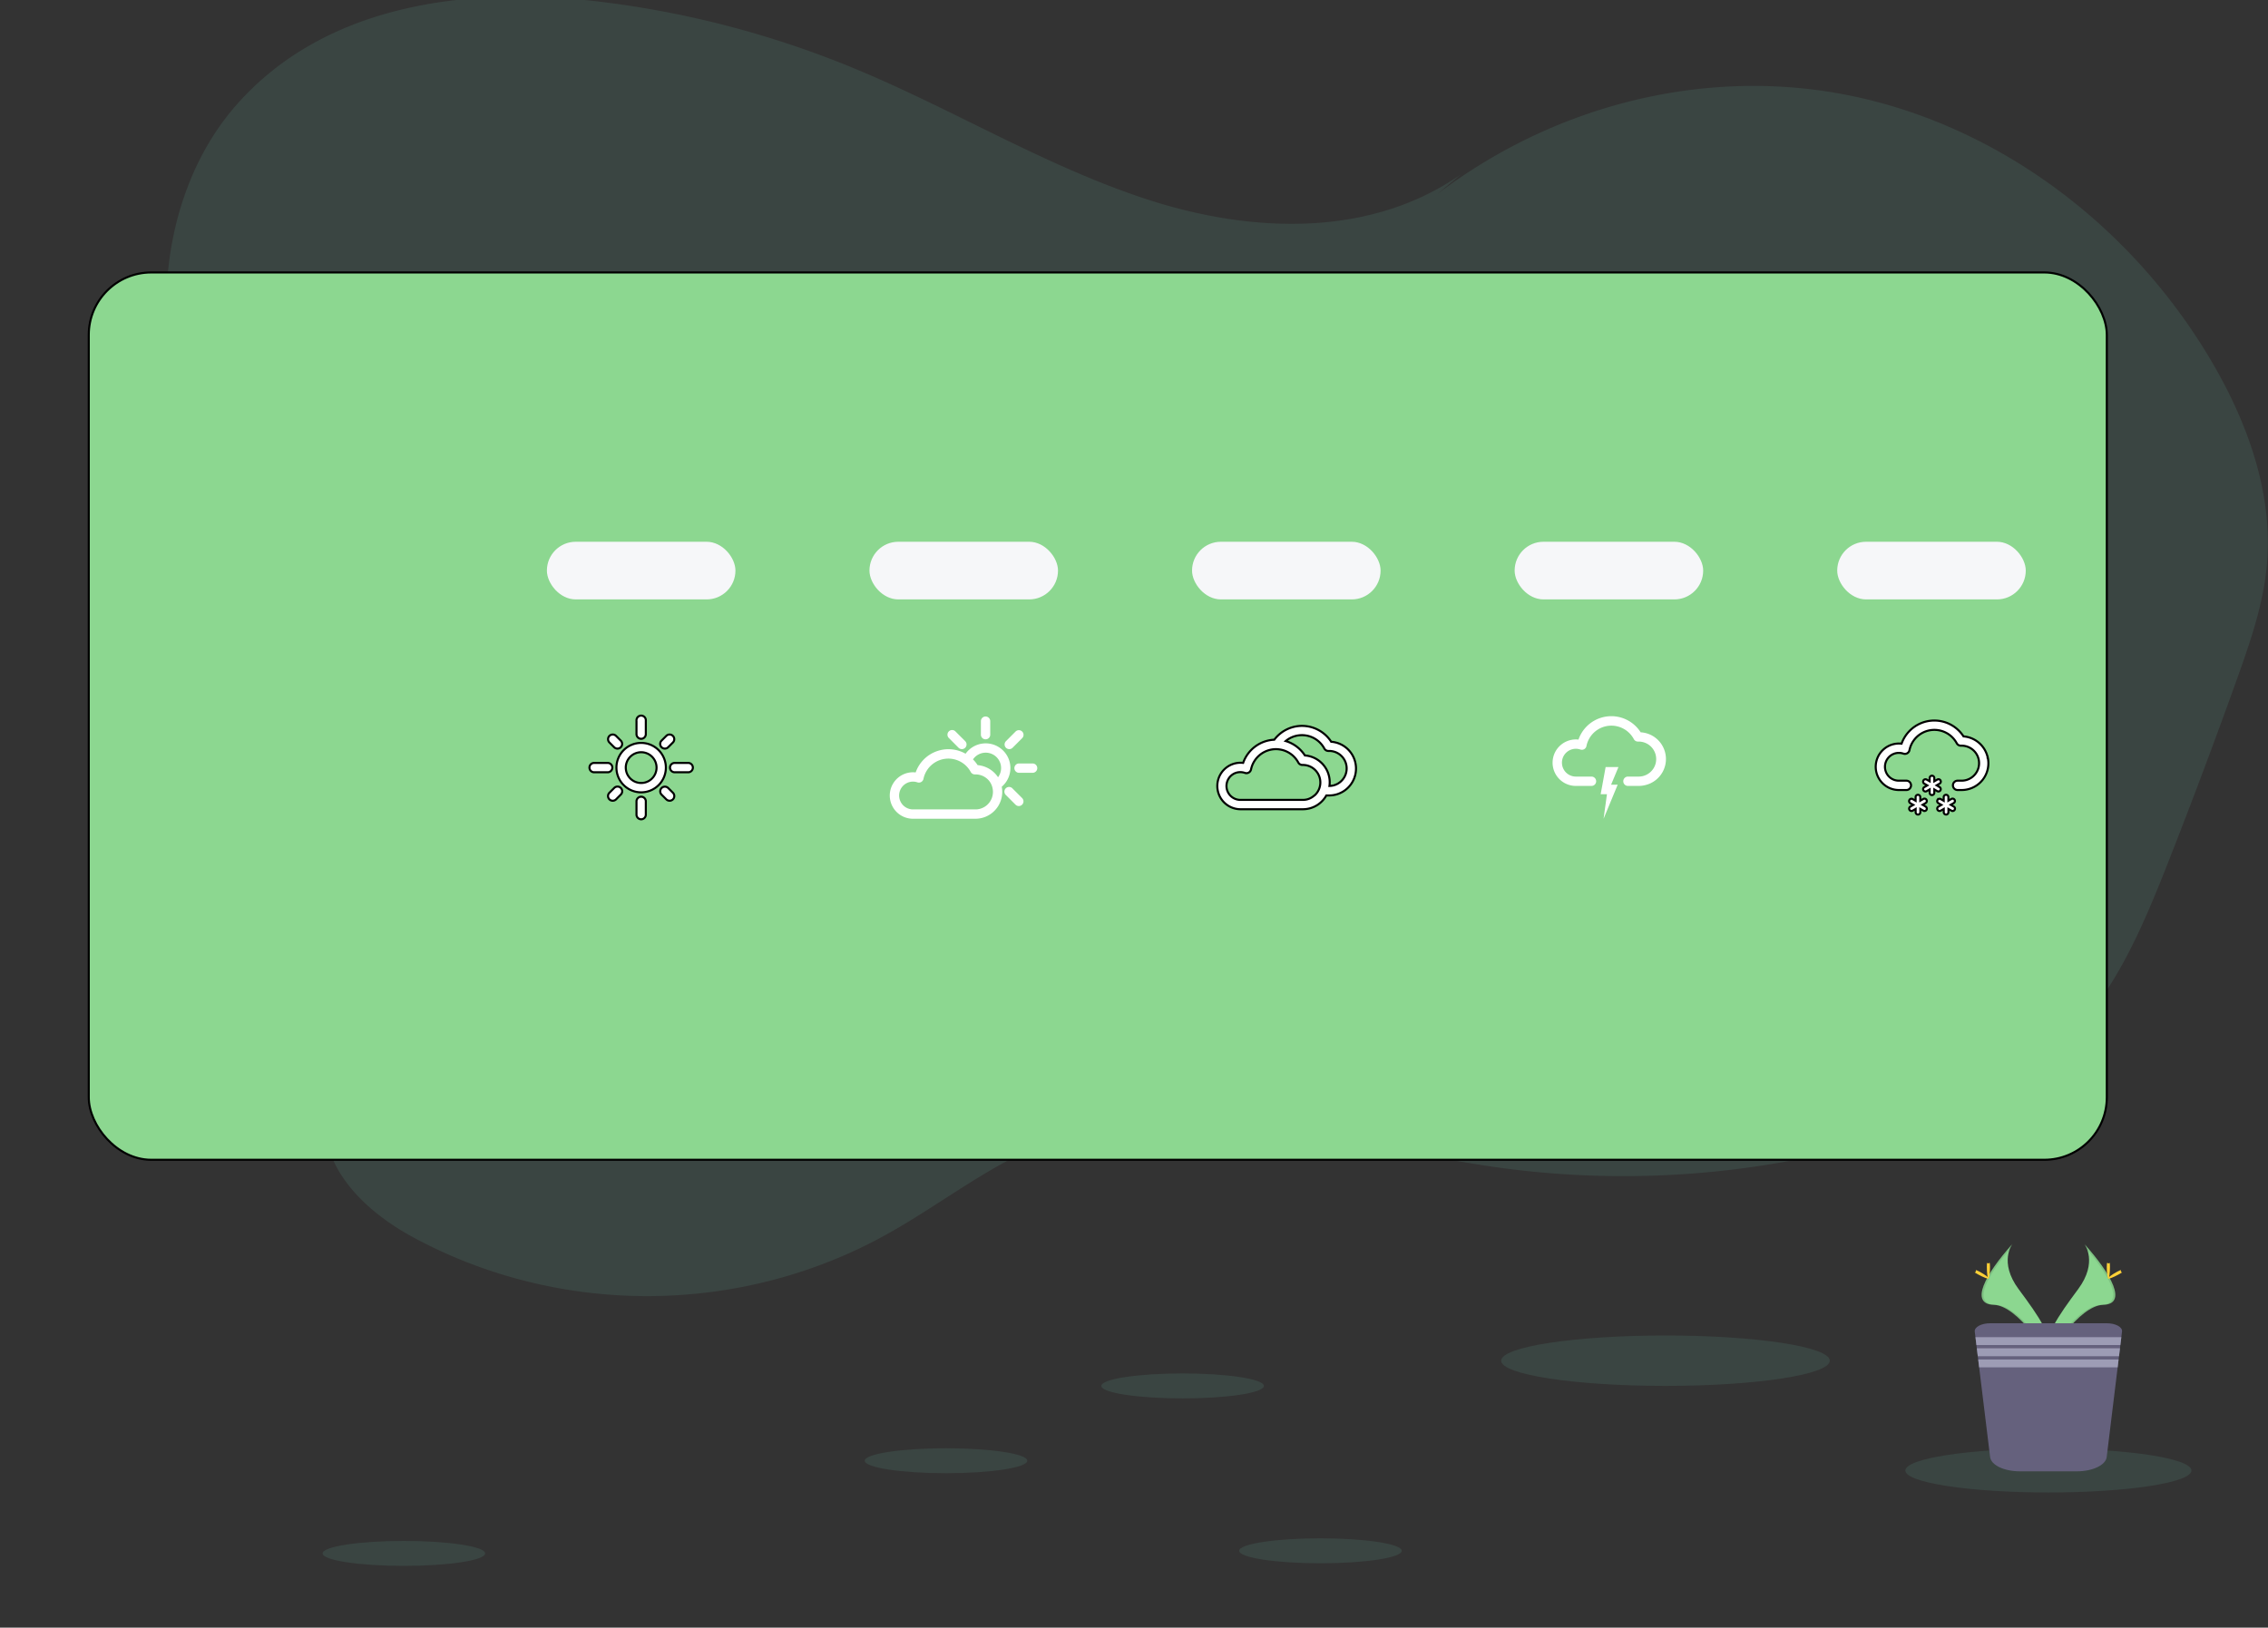 <svg width="1101.15" height="790.45" xmlns="http://www.w3.org/2000/svg">

 <rect width="100%" height="100%" fill="#333333" stroke="none"/>

 <title>weather</title>
 <g>
  <title>background</title>
  <rect fill="none" id="canvas_background" height="792.45" width="1103.15" y="-1" x="-1"/>
 </g>
 <g>
  <title>Layer 1</title>
  <path id="svg_1" opacity="0.1" fill="#81efc9" d="m709.17,84.773c-43.78,30.47 -100.57,28.5 -150.34,12.65s-95.48,-44.09 -144,-64.16a470.28,470.28 0 0 0 -126.46,-32.78c-61.8,-7 -130.81,1.53 -173.87,50.8c-47.95,54.87 -44.27,153.82 7.59,204.19c26.38,25.62 60.93,38.19 91,58.19s58,53.22 55.45,91.83c-2.38,35.74 -30,63.16 -58.57,80.37c-22.08,13.3 -49.29,27.82 -51.95,55.37c-2.57,26.65 20.3,47.54 42.14,59.41c71.25,38.75 159,38.38 230,-1c25.32,-14 48.6,-32.71 75.15,-43.65c69.73,-28.73 146.56,0.19 220.39,10.76a443.07,443.07 0 0 0 187.44,-13.56c36.57,-10.74 73.27,-27.15 98.95,-57.73c18.52,-22 30.06,-49.95 40.9,-77.5q17.32,-44.08 33.31,-88.78c6.39,-17.89 12.69,-36.12 14.34,-55.26c3,-34.69 -9.62,-69 -26.79,-98.24c-40.77,-69.49 -109.45,-118.36 -183.78,-130.77s-153.09,11.83 -210.77,64.88"/>
  <rect stroke="null" id="svg_3" fill="#8cd790" ry="30.34" rx="30.34" height="430.923" width="979.794" y="132.313" x="43.096"/>
  <path id="svg_14" fill="#fff" d="m478.51,359.05a2.27,2.27 0 0 1 -2.27,-2.27l0,-6.55a2.27,2.27 0 1 1 4.54,0l0,6.57a2.27,2.27 0 0 1 -2.27,2.25z"/>
  <path id="svg_15" fill="#fff" d="m467.01,363.81a2.26,2.26 0 0 1 -1.6,-0.66l-4.64,-4.65a2.27,2.27 0 1 1 3.2,-3.21l4.65,4.65a2.27,2.27 0 0 1 -1.61,3.87z"/>
  <path id="svg_16" fill="#fff" d="m494.66,391.45a2.28,2.28 0 0 1 -1.61,-0.66l-4.64,-4.65a2.27,2.27 0 1 1 3.21,-3.2l4.64,4.64a2.27,2.27 0 0 1 -1.6,3.87z"/>
  <path id="svg_17" fill="#fff" d="m501.34,375.31l-6.57,0a2.27,2.27 0 0 1 0,-4.54l6.57,0a2.27,2.27 0 0 1 0,4.54z"/>
  <path id="svg_18" fill="#fff" d="m490.01,363.81a2.27,2.27 0 0 1 -1.6,-3.87l4.64,-4.65a2.27,2.27 0 1 1 3.21,3.21l-4.64,4.65a2.3,2.3 0 0 1 -1.61,0.66z"/>
  <path id="svg_19" fill="#fff" d="m490.57,373.04a12,12 0 0 0 -21.77,-7a16.87,16.87 0 0 0 -24.23,9.08a11.34,11.34 0 0 0 -3.89,0.23a11.3,11.3 0 0 0 -8.38,13.58a11.27,11.27 0 0 0 11,8.69l30.27,0a13.31,13.31 0 0 0 3,-0.35a13.05,13.05 0 0 0 9.79,-15.19a12,12 0 0 0 4.21,-9.04zm-15,19.81a8.08,8.08 0 0 1 -2,0.23l-30.32,0a6.75,6.75 0 0 1 -1.55,-13.31a6.86,6.86 0 0 1 1.56,-0.19a6.6,6.6 0 0 1 2.15,0.36a2.29,2.29 0 0 0 1.86,-0.18a2.26,2.26 0 0 0 1.09,-1.51a12.34,12.34 0 0 1 22.89,-3.45a0.31,0.31 0 0 1 0.05,0.1a2.3,2.3 0 0 0 2.07,1.19l0.25,0a8.46,8.46 0 0 1 7.24,4a8.78,8.78 0 0 1 1,2.5a9.19,9.19 0 0 1 0.23,1.87a8.51,8.51 0 0 1 -6.52,8.39zm6.08,-18.54a13.2,13.2 0 0 0 -7,-2.73a16.79,16.79 0 0 0 -2.25,-2.78a7.47,7.47 0 1 1 12.17,8.66a13.08,13.08 0 0 0 -2.92,-3.15z"/>
  <g fill="#fff" id="svg_20">
   <path stroke="null" id="svg_21" fill="#fff" d="m658.01,370.23a13,13 0 0 0 -11.69,-10a16.87,16.87 0 0 0 -27.63,-1a16.87,16.87 0 0 0 -15.12,11.26a11.29,11.29 0 1 0 -1.29,22.51l30.29,0a13.29,13.29 0 0 0 3,-0.35a13.05,13.05 0 0 0 8.38,-6.34l1.34,0a13.31,13.31 0 0 0 3,-0.35a13.06,13.06 0 0 0 9.72,-15.73zm-19.77,16a8.5,8.5 0 0 1 -3.67,2a8.76,8.76 0 0 1 -2,0.23l-30.34,0a6.75,6.75 0 0 1 -1.55,-13.32a6.87,6.87 0 0 1 3,0a5.94,5.94 0 0 1 0.72,0.21a2.29,2.29 0 0 0 3,-1.7a12.37,12.37 0 0 1 12.08,-9.83a11.8,11.8 0 0 1 1.69,0.12a12.34,12.34 0 0 1 9.17,6.36a2.24,2.24 0 0 0 2.06,1.19l0.17,0a8.5,8.5 0 0 1 5.63,14.85l0.04,-0.11zm9,-4.77a8.18,8.18 0 0 1 -1.77,0.23a12.86,12.86 0 0 0 -0.23,-4.81a13,13 0 0 0 -11.69,-10a16.88,16.88 0 0 0 -9.32,-7a12.32,12.32 0 0 1 18.74,3.62a2.26,2.26 0 0 0 2.07,1.19l0.25,0a8.5,8.5 0 0 1 2,16.77l-0.05,0z"/>
  </g>
  <g stroke="null" fill="#fff" id="svg_22">
   <path id="svg_23" fill="#fff" d="m948.57,391.69l-1.46,-0.85l1.46,-0.84a1.14,1.14 0 0 0 -1.13,-2l-1.47,0.85l0,-1.62a1.14,1.14 0 1 0 -2.27,0l0,1.67l-1.45,-0.84a1.14,1.14 0 0 0 -1.13,2l1.45,0.83l-1.45,0.84a1.13,1.13 0 0 0 -0.41,1.55a1.14,1.14 0 0 0 1,0.57a1,1 0 0 0 0.56,-0.16l1.45,-0.83l0,1.69a1.14,1.14 0 0 0 2.27,0l0,-1.69l1.47,0.84a1,1 0 0 0 0.56,0.16a1.16,1.16 0 0 0 1,-0.57a1.14,1.14 0 0 0 -0.45,-1.6z"/>
   <path id="svg_24" fill="#fff" d="m941.74,382.23l-1.46,-0.84l1.46,-0.85a1.12,1.12 0 0 0 0.41,-1.54a1.13,1.13 0 0 0 -1.55,-0.42l-1.46,0.85l0,-1.68a1.14,1.14 0 0 0 -2.27,0l0,1.67l-1.45,-0.83a1.13,1.13 0 1 0 -1.13,2l1.45,0.84l-1.45,0.83a1.13,1.13 0 0 0 0.57,2.12a1.12,1.12 0 0 0 0.56,-0.15l1.45,-0.84l0,1.7a1.14,1.14 0 0 0 2.27,0l0,-1.7l1.43,0.84a1.18,1.18 0 0 0 0.57,0.15a1.14,1.14 0 0 0 0.57,-2.12l0.03,-0.03z"/>
   <path id="svg_25" fill="#fff" d="m934.93,391.69l-1.46,-0.85l1.46,-0.84a1.14,1.14 0 0 0 -1.13,-2l-1.47,0.85l0,-1.62a1.14,1.14 0 1 0 -2.27,0l0,1.67l-1.44,-0.84a1.14,1.14 0 0 0 -1.14,2l1.45,0.83l-1.45,0.84a1.13,1.13 0 0 0 -0.41,1.55a1.14,1.14 0 0 0 1,0.57a1.1,1.1 0 0 0 0.57,-0.16l1.44,-0.83l0,1.69a1.14,1.14 0 0 0 2.27,0l0,-1.69l1.47,0.84a1,1 0 0 0 0.56,0.16a1.14,1.14 0 0 0 0.57,-2.12l-0.02,-0.05z"/>
   <path id="svg_26" fill="#fff" d="m965.01,367.63a13.05,13.05 0 0 0 -11.69,-10a16.88,16.88 0 0 0 -30.08,3.53a11.29,11.29 0 1 0 -1.29,22.51l3.62,0a2.27,2.27 0 0 0 0,-4.54l-3.65,0a6.72,6.72 0 0 1 -6.56,-5.2a6.77,6.77 0 0 1 5,-8.12a6.84,6.84 0 0 1 3.72,0.17a2.27,2.27 0 0 0 3,-1.69a12.34,12.34 0 0 1 22.94,-3.35a2.26,2.26 0 0 0 2.06,1.19l0.26,0a8.5,8.5 0 0 1 2,16.77a8.74,8.74 0 0 1 -2,0.23l-1.89,0a2.27,2.27 0 0 0 0,4.54l1.89,0a13,13 0 0 0 12.69,-16.05l-0.02,0.01z"/>
  </g>
  <g fill="#fff" id="svg_27">
   <path id="svg_28" fill="#fff" d="m798.57,381.33a13.29,13.29 0 0 1 -3,0.35l-5.17,0a2.27,2.27 0 0 1 0,-4.54l5.17,0a8.76,8.76 0 0 0 2,-0.23a8.5,8.5 0 0 0 -2,-16.77l-0.26,0a2.24,2.24 0 0 1 -2.06,-1.19a12.35,12.35 0 0 0 -23,3.35a2.26,2.26 0 0 1 -3,1.69a6.76,6.76 0 0 0 -7.9,2.85a6.76,6.76 0 0 0 5.74,10.3l7.6,0a2.27,2.27 0 0 1 0,4.54l-7.6,0a11.29,11.29 0 0 1 -9.6,-17.22a11.35,11.35 0 0 1 10.89,-5.29a16.87,16.87 0 0 1 30.19,-3.53a13,13 0 0 1 2,25.69z"/>
   <polygon id="svg_29" fill="#fff" points="782.21 381.09 785.41 381.09 778.56 397.63 780.2 385.71 777.15 385.71 779.56 372.5 785.79 372.5 782.21 381.09"/>
  </g>
  <g stroke="null" fill="#8cd790" id="svg_30">
   <path id="svg_31" fill="#fff" d="m311.29,358.79a2.27,2.27 0 0 1 -2.26,-2.27l0,-6.57a2.27,2.27 0 1 1 4.53,0l0,6.57a2.27,2.27 0 0 1 -2.27,2.27z"/>
   <path id="svg_32" fill="#fff" d="m295.03,375.05l-6.57,0a2.27,2.27 0 0 1 0,-4.54l6.57,0a2.27,2.27 0 0 1 0,4.54z"/>
   <path id="svg_33" fill="#fff" d="m311.29,397.88a2.27,2.27 0 0 1 -2.26,-2.27l0,-6.57a2.27,2.27 0 0 1 4.53,0l0,6.57a2.27,2.27 0 0 1 -2.27,2.27z"/>
   <path id="svg_34" fill="#fff" d="m334.12,375.05l-6.55,0a2.27,2.27 0 0 1 0,-4.54l6.56,0a2.27,2.27 0 0 1 0,4.54l-0.01,0z"/>
   <path stroke="null" id="svg_35" fill="#fff" d="m311.29,384.79a12,12 0 1 1 12,-12a12,12 0 0 1 -12,12zm0,-19.48a7.47,7.47 0 1 0 7.48,7.47a7.48,7.48 0 0 0 -7.48,-7.47z"/>
   <path id="svg_36" fill="#fff" d="m299.8,363.55a2.26,2.26 0 0 1 -1.61,-0.66l-2.32,-2.32a2.27,2.27 0 0 1 3.21,-3.21l2.32,2.32a2.27,2.27 0 0 1 -1.6,3.87z"/>
   <path id="svg_37" fill="#fff" d="m297.47,388.87a2.27,2.27 0 0 1 -1.6,-3.87l2.32,-2.32a2.27,2.27 0 1 1 3.21,3.21l-2.32,2.34a2.3,2.3 0 0 1 -1.61,0.64z"/>
   <path id="svg_38" fill="#fff" d="m325.12,388.87a2.28,2.28 0 0 1 -1.61,-0.66l-2.32,-2.32a2.27,2.27 0 0 1 3.21,-3.21l2.32,2.32a2.27,2.27 0 0 1 -1.6,3.87z"/>
   <path id="svg_39" fill="#fff" d="m322.79,363.55a2.27,2.27 0 0 1 -1.6,-3.87l2.32,-2.32a2.27,2.27 0 0 1 3.21,3.21l-2.32,2.32a2.28,2.28 0 0 1 -1.61,0.66z"/>
  </g>
  <rect id="svg_40" fill="#f6f7f9" ry="14" rx="14" height="28" width="91.54" y="263.1" x="265.53"/>
  <rect id="svg_41" fill="#f6f7f9" ry="14" rx="14" height="28" width="91.54" y="263.1" x="422.14"/>
  <rect id="svg_42" fill="#f6f7f9" ry="14" rx="14" height="28" width="91.54" y="263.1" x="578.76"/>
  <rect id="svg_43" fill="#f6f7f9" ry="14" rx="14" height="28" width="91.54" y="263.1" x="735.38"/>
  <rect id="svg_44" fill="#f6f7f9" ry="14" rx="14" height="28" width="91.54" y="263.1" x="892"/>
  <path fill="#d7fff1" fill-opacity="0" id="svg_49" opacity="0.1" d="m187.96,655.9a15.48,15.48 0 0 0 -1.85,5.33c5.24,7.63 36.41,-0.37 39,-1a104.23,104.23 0 0 1 -3.81,-11.61s-31.09,4.18 -33.34,7.28z"/>
  <ellipse id="svg_96" opacity="0.1" fill="#81efc9" ry="12.24" rx="79.78" cy="660.81" cx="808.62"/>
  <ellipse id="svg_97" opacity="0.1" fill="#81efc9" ry="6.06" rx="39.46" cy="754.4" cx="196.086"/>
  <ellipse id="svg_98" opacity="0.1" fill="#81efc9" ry="6.06" rx="39.46" cy="753.13" cx="641.1"/>
  <ellipse id="svg_99" opacity="0.1" fill="#81efc9" ry="6.06" rx="39.46" cy="709.39" cx="459.31"/>
  <ellipse id="svg_100" opacity="0.1" fill="#81efc9" ry="6.06" rx="39.46" cy="673.06" cx="574.177"/>
  <path id="svg_101" fill="#8cd790" d="m1012.07,604.23s6.64,8.69 -3.07,21.8s-17.71,24.2 -14.43,32.33c0,0 14.64,-24.35 26.57,-24.69s4.04,-14.82 -9.07,-29.44z"/>
  <path id="svg_102" opacity="0.1" d="m1012.07,604.23a10.93,10.93 0 0 1 1.36,2.73c11.63,13.66 17.83,26.42 6.64,26.74c-10.41,0.29 -22.91,18.92 -25.9,23.62a10.34,10.34 0 0 0 0.36,1.07s14.64,-24.35 26.57,-24.69s4.08,-14.85 -9.03,-29.47z"/>
  <path id="svg_103" fill="#ffd037" d="m1024.42,615.23c0,3.06 -0.35,5.54 -0.77,5.54s-0.77,-2.48 -0.77,-5.54s0.43,-1.61 0.86,-1.61s0.68,-1.39 0.68,1.61z"/>
  <path id="svg_104" fill="#ffd037" d="m1028.65,618.92c-2.68,1.47 -5,2.35 -5.22,2s1.81,-1.86 4.49,-3.32s1.63,-0.4 1.83,0s1.59,-0.14 -1.1,1.32z"/>
  <path id="svg_105" fill="#8cd790" d="m976.98,604.23s-6.64,8.69 3.07,21.8s17.71,24.2 14.52,32.33c0,0 -14.65,-24.35 -26.57,-24.69s-4.13,-14.82 8.98,-29.44z"/>
  <path id="svg_106" opacity="0.1" d="m976.98,604.23a10.74,10.74 0 0 0 -1.35,2.73c-11.63,13.66 -17.83,26.42 -6.65,26.74c10.41,0.29 22.91,18.92 25.9,23.62a10.28,10.28 0 0 1 -0.35,1.07s-14.65,-24.35 -26.57,-24.69s-4.09,-14.85 9.02,-29.47z"/>
  <path id="svg_107" fill="#ffd037" d="m964.64,615.23c0,3.06 0.34,5.54 0.76,5.54s0.77,-2.48 0.77,-5.54s-0.43,-1.61 -0.85,-1.61s-0.68,-1.39 -0.68,1.61z"/>
  <path id="svg_108" fill="#ffd037" d="m960.4,618.92c2.68,1.47 5,2.35 5.23,2s-1.81,-1.86 -4.5,-3.32s-1.62,-0.4 -1.82,0s-1.59,-0.14 1.09,1.32z"/>
  <ellipse id="svg_109" opacity="0.1" fill="#81efc9" ry="10.66" rx="69.45" cy="714.15" cx="994.53"/>
  <path id="svg_110" fill="#65617d" d="m1030.27,646.66l-0.33,2.71l-0.47,3.83l-0.19,1.6l-0.47,3.83l-0.2,1.6l-0.46,3.83l-5.32,43.56c-0.47,3.89 -6.83,6.92 -14.5,6.92l-27.61,0c-7.67,0 -14,-3 -14.49,-6.92l-5.32,-43.56l-0.47,-3.83l-0.19,-1.6l-0.48,-3.83l-0.2,-1.57l-0.46,-3.83l-0.34,-2.71c-0.26,-2.2 3.17,-4.06 7.51,-4.06l56.48,0c4.34,-0.03 7.81,1.83 7.51,4.03z"/>
  <polygon id="svg_111" fill="#9d9cb5" points="1029.94 649.37 1029.47 653.19 959.58 653.19 959.12 649.37 1029.94 649.37"/>
  <polygon id="svg_112" fill="#9d9cb5" points="1029.28 654.79 1028.82 658.63 960.25 658.63 959.78 654.79 1029.28 654.79"/>
  <polygon id="svg_113" fill="#9d9cb5" points="1028.61 660.22 1028.15 664.05 960.91 664.05 960.45 660.22 1028.61 660.22"/>
 </g>
</svg>